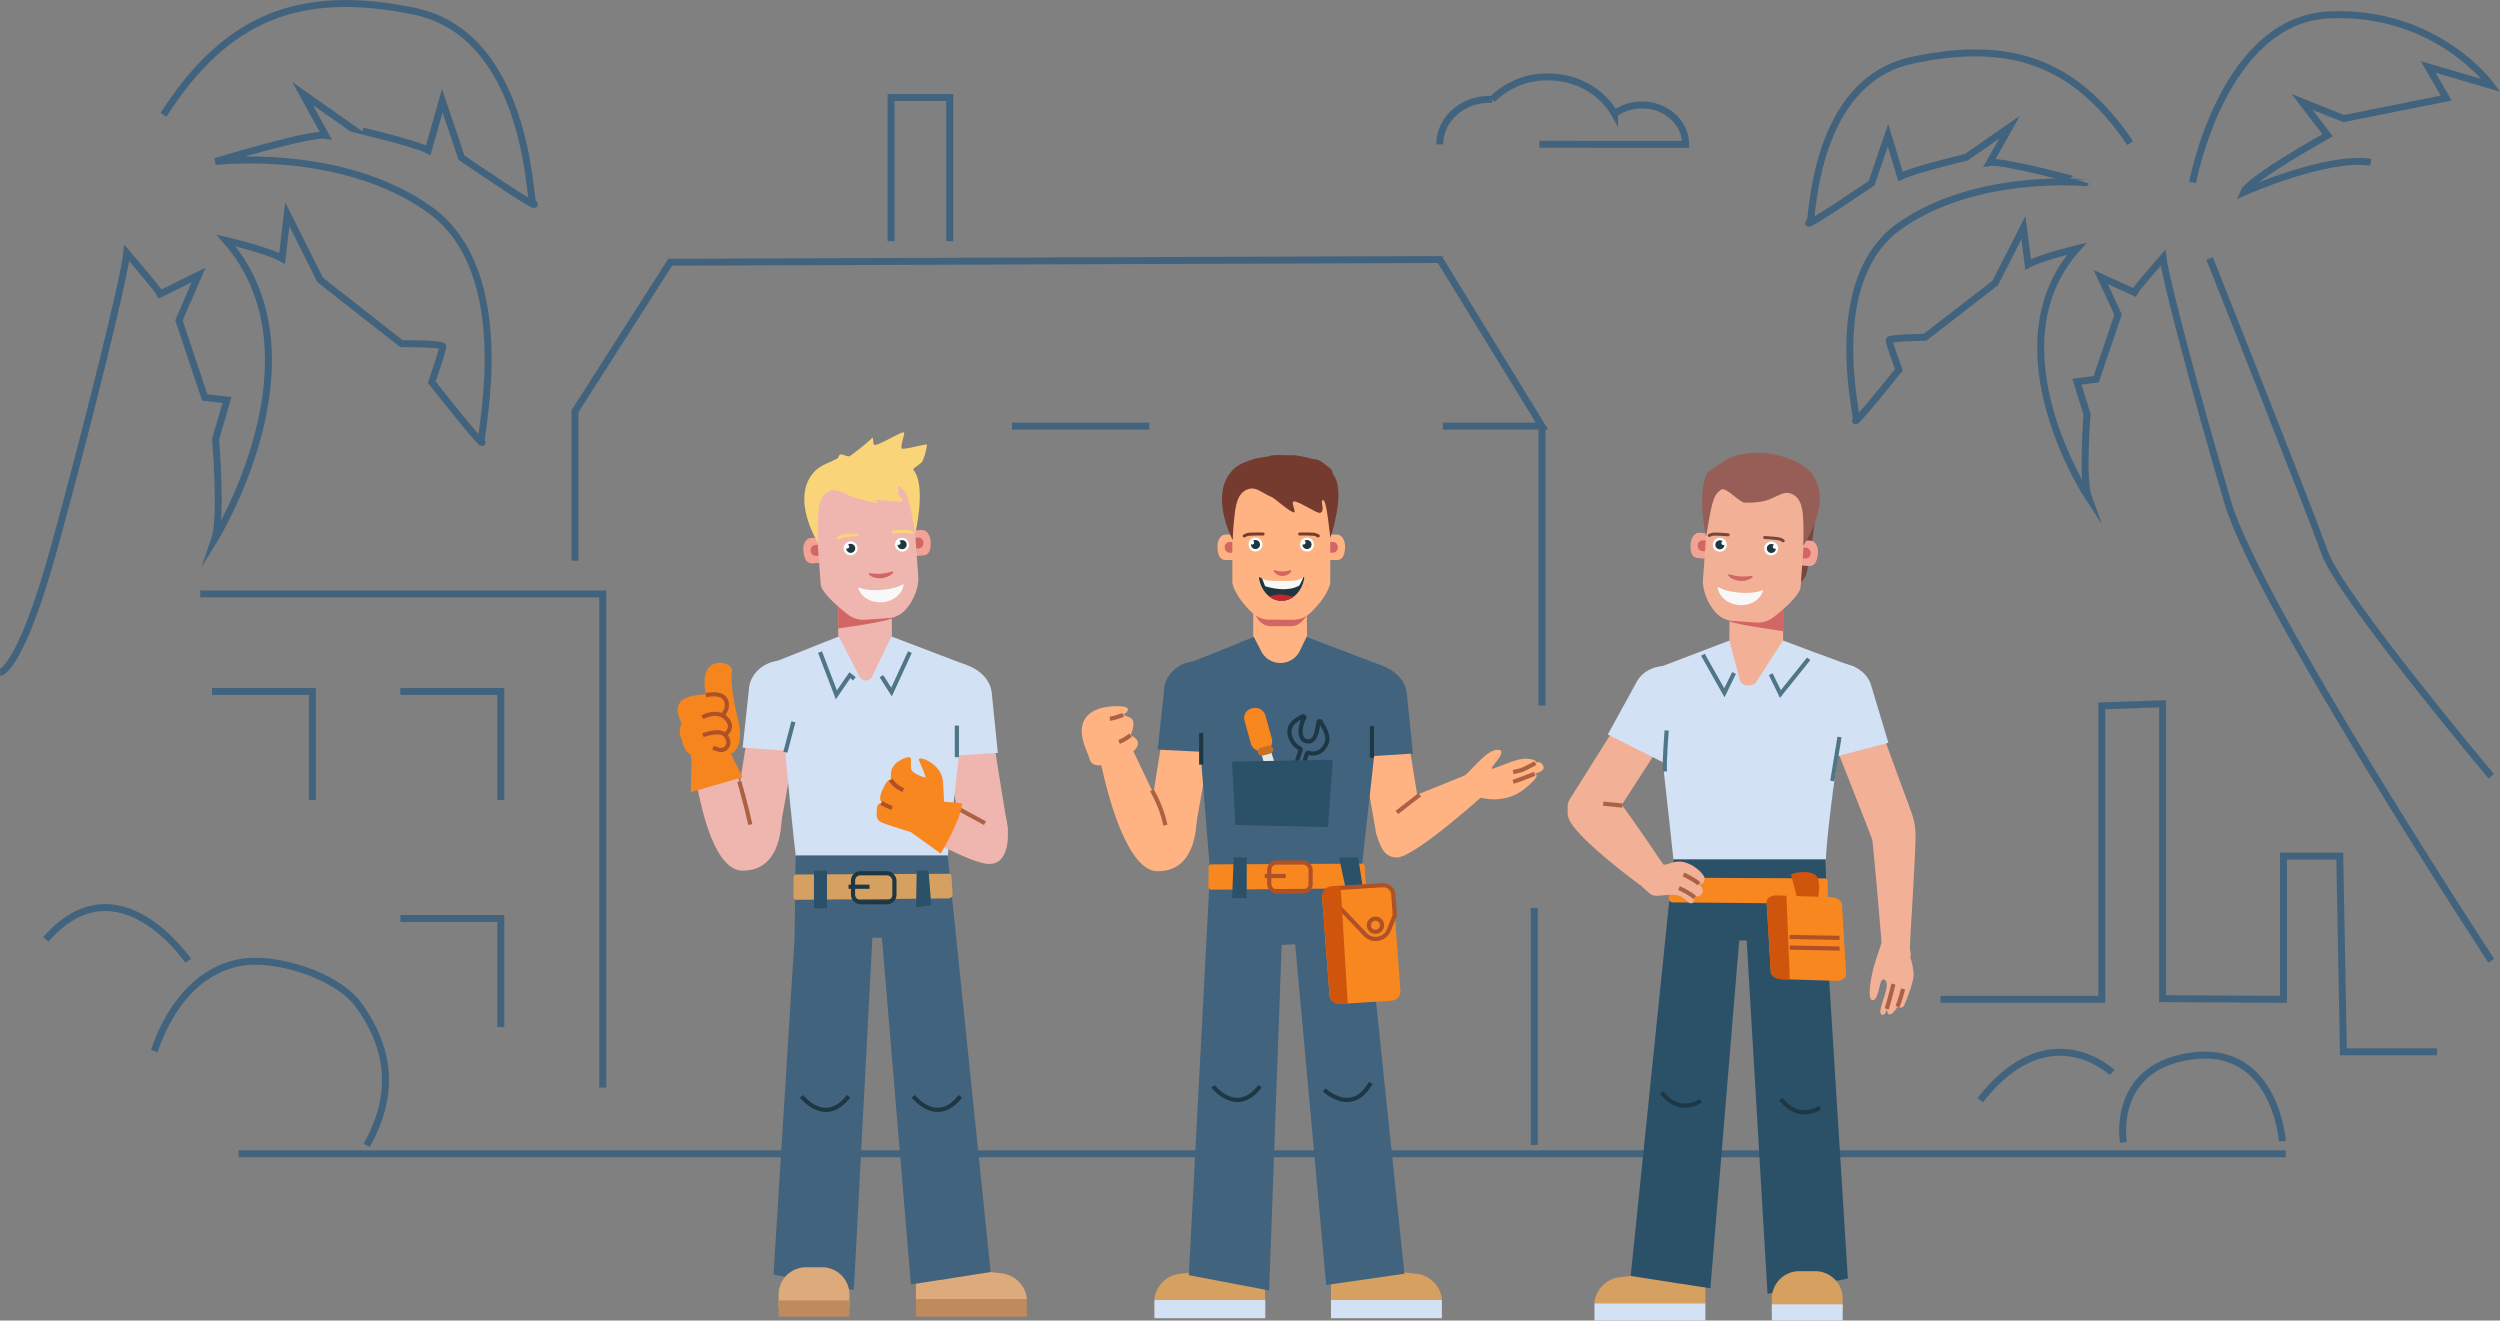 <svg xmlns="http://www.w3.org/2000/svg" xmlns:xlink="http://www.w3.org/1999/xlink" viewBox="0 0 1796.79 949.08"><rect x="0" y="0" width="1796.79" height="949.08" fill="#808080" stroke="none"/><defs><clipPath id="clip-path"><path d="M1298.3,499.48c-.6-11.67,9.51-21.67,22.57-22.35,11.6-.59,21.61,6.35,24.14,16.09h0l12.21,40.65-45.42,11.86-12.12-40A19,19,0,0,1,1298.3,499.48Z" fill="none"/></clipPath><clipPath id="clip-path-2"><path d="M1220.34,506.65c3-11.29-4.35-26.55-17.36-27.95-12.17-1.31-22.49,3-27,12h0l-20.46,37.19L1197.44,549l20.24-36.57A19.39,19.39,0,0,0,1220.34,506.65Z" fill="none"/></clipPath><clipPath id="clip-path-3"><path d="M883.67,493.13c-1.55-11.58-13.33-19.56-26.3-17.82-11.5,1.55-20.06,10.22-20.77,20.24v1l-4.53,42.21,46.81,2.37,4.56-41.54A19.21,19.21,0,0,0,883.67,493.13Z" fill="none"/></clipPath><clipPath id="clip-path-4"><path d="M964.15,496.64c1.62-11.57,14.38-22.73,26.9-18.93,11.71,3.55,19.5,11.6,20.15,21.63h0l4.29,42.24-46.84,3L964.32,503A18.68,18.68,0,0,1,964.15,496.64Z" fill="none"/></clipPath><clipPath id="clip-path-5"><path d="M585.35,492.72c-1.56-11.59-13.33-19.59-26.3-17.82-11.5,1.55-20.07,10.23-20.77,20.23h0l-4.53,42.21,46.83,3.31,4.57-41.52A19.17,19.17,0,0,0,585.35,492.72Z" fill="none"/></clipPath><clipPath id="clip-path-6"><path d="M665.82,496.22c1.62-11.57,14.38-22.73,26.9-18.93,11.71,3.55,19.5,11.6,20.15,21.63h0l4.28,42.21-46.85,3L666,502.57A18.56,18.56,0,0,1,665.82,496.22Z" fill="none"/></clipPath></defs><title>мужики без фона</title><g id="Слой_2" data-name="Слой 2"><g id="Слой_1-2" data-name="Слой 1"><g id="Слой_10" data-name="Слой 10"><line x1="1642.76" y1="829.23" x2="171.45" y2="829.23" fill="none" stroke="#42637d" stroke-miterlimit="10" stroke-width="5"/><path d="M1034.78,103.76c0-17.85,16-32.33,35.8-32.33.62,0,1.24.06,1.86.09a56.1,56.1,0,0,1,40.09-16.25c20.89,0,39,10.78,47.86,26.51a33.21,33.21,0,0,1,19.74-6.33c17.31,0,31.35,12.68,31.35,28.31h-62.71c-12.47,0-14-.08-36.24-.08h-6.16s11.89,0,0,.08" fill="none" stroke="#42637d" stroke-miterlimit="10" stroke-width="5"/><polyline points="433.22 781.63 433.22 426.89 143.95 426.89" fill="none" stroke="#42637d" stroke-miterlimit="10" stroke-width="5"/><polyline points="359.93 575 359.93 496.95 287.77 496.95" fill="none" stroke="#42637d" stroke-miterlimit="10" stroke-width="5"/><polyline points="359.93 738.18 359.93 660.13 287.77 660.13" fill="none" stroke="#42637d" stroke-miterlimit="10" stroke-width="5"/><polyline points="224.51 575 224.51 496.95 152.35 496.95" fill="none" stroke="#42637d" stroke-miterlimit="10" stroke-width="5"/><polyline points="1751.54 755.96 1684.24 755.96 1681.63 615.3 1641.19 615.3 1641.19 718.24 1554.32 717.75 1554.32 505.81 1510.61 507.32 1510.61 718.24 1394.67 718.24" fill="none" stroke="#42637d" stroke-miterlimit="10" stroke-width="5"/><polyline points="1037.02 306.25 1108.23 306.25 1034.78 186.5 481.68 188.47 413.28 295.48 413.28 402.94" fill="none" stroke="#42637d" stroke-miterlimit="10" stroke-width="5"/><line x1="1108.23" y1="306.27" x2="1108.23" y2="507.11" fill="none" stroke="#42637d" stroke-miterlimit="10" stroke-width="5"/><line x1="1102.69" y1="822.95" x2="1102.69" y2="652.55" fill="none" stroke="#42637d" stroke-miterlimit="10" stroke-width="5"/><line x1="825.98" y1="306.27" x2="727.4" y2="306.27" fill="none" stroke="#42637d" stroke-miterlimit="10" stroke-width="5"/><polyline points="682.62 173.38 682.62 70.08 640.44 70.08 640.44 173.38" fill="none" stroke="#42637d" stroke-miterlimit="10" stroke-width="5"/><path d="M1640.41,820.22s-5.37-75.13-72.78-59.87c-50.23,11.37-41.48,60.65-41.48,60.65" fill="none" stroke="#42637d" stroke-miterlimit="10" stroke-width="5"/><path d="M1518.07,770.81s-45.53-43.33-94.83,19.85" fill="none" stroke="#42637d" stroke-miterlimit="10" stroke-width="5"/><path d="M263.51,823.22c18.86-33.22,19.05-67-6-101.22-15.17-20.75-59-34.74-84.29-30.33-32.46,5.67-52.51,34.34-62.34,63.75" fill="none" stroke="#42637d" stroke-miterlimit="10" stroke-width="5"/><path d="M135.31,690.58S84.59,615.89,33,675.13" fill="none" stroke="#42637d" stroke-miterlimit="10" stroke-width="5"/><path d="M1790.48,690.49s-167.55-255.83-189.33-329.42-45.25-162.36-46.57-175.85c0,0-19.33,22.15-20.68,24.89l-24.06-11,12.47,27-15.75,46.45-13.86,1.79,7.3,23.35s-3.72,47.07.91,59.71c0,0-71.24-108.18-8.23-178.7,0,0-26.41,6.42-35,11.37l-3.43-26.45L1434,203.41l-50.45,39s-25.58.33-25.78,2.06,7,21.29,7,21.29-35.33,44.15-30.82,35.6c1.45-2.75-23.68-100.26,31.5-139s133.47-31,133.47-31S1440,115.09,1430,116.82l14.22-25.33L1413.24,113s-38.93,9.32-47.31,13.82l-9-29.58-11.77,34.4s-53.43,36.2-44.25,27.52c2.12-2,2.32-100.64,73.36-115.84s117.19,1.46,156.74,59.52" fill="none" stroke="#42637d" stroke-miterlimit="10" stroke-width="5"/><path d="M.15,483.25s14.29-.84,38.77-89.55S89.72,198,91.15,181.83c0,0,22.44,26.17,24,29.43l27.6-13.65-14.13,32.63,18.53,55.4,16,1.88-8.21,28.15s4.66,56.38-.56,71.63c0,0,81.14-131.2,8-214.51,0,0,30.45,7.16,40.37,12.93l3.74-31.8,23.66,47.31L288.54,247s29.45-.12,29.7,2-7.92,25.68-7.92,25.68,41,52.24,35.77,42.08C344.4,313.42,372.54,196,308.7,150.58s-153.92-34.45-153.92-34.45S222.45,95.42,234,97.29L217.43,67.2l35.8,25.18S298.12,102.77,307.8,108l10.08-35.67,13.82,41s61.81,42.34,51.17,32.11C380.42,143.09,379.39,24.78,297.48,8s-134.9,4.11-180,74.56" fill="none" stroke="#42637d" stroke-miterlimit="10" stroke-width="5"/><path d="M1575.86,131.13S1597.36,14,1674.37,10.68s116.11,50.71,116.11,50.71l-45.33-13.26,13,22.36-73.71,14.74-29.94-12,18.4,24s-56,31-60.34,41c0,0,59.08-26.47,91.4-21.63" fill="none" stroke="#42637d" stroke-miterlimit="10" stroke-width="5"/><path d="M1588.05,185.71s71.74,180.46,82.83,211.69,119.6,160.5,119.6,160.5" fill="none" stroke="#42637d" stroke-miterlimit="10" stroke-width="5"/><path d="M1305.85,363.84s-5.69,45.08-8,49.8-3.82,4.76-3.82,4.76l2.11-37.34,4.18-18.74Z" fill="#77463d"/><path d="M1225.69,919v17.78H1146v-.49a10.78,10.78,0,0,1,.29-2.2,20.73,20.73,0,0,1,18.09-16.16l25.45-2.8a4.07,4.07,0,0,1,4,.38c4.78,4.18,10,11,24.63,3.6C1219.54,918.55,1225.45,918,1225.69,919Z" fill="#d6a061"/><rect x="1145.98" y="936.74" width="79.71" height="12.33" fill="#d3e1f4"/><path d="M1333.46,479.42c-4-.85-22.41,123.12-21.26,144.9l-108.64,1.14c-4.68-45.89-11.2-95.31-14.54-144.5,13.72-5.28,41.69-15.9,55.75-21.28l17.68.23,17.21-.23S1326.32,477.25,1333.46,479.42Z" fill="#d3e1f4"/><path d="M1172,917.07l30.79-299.45h109.39l.75,59,15.15,242.3-57.73,11-15-254H1250c0,.77-20.72,250-20.72,250Z" fill="#2b5168"/><path d="M1242.88,460.2l7.93,29.65c1.78,3.71,9.59,3.82,11.48.17l19.27-29.82V438.13l-27.9-1.13-10.51-.43v2.12l-.11,9.46Z" fill="#f2b197"/><g id="Face_02-3" data-name="Face 02-3"><path d="M1243,446.43c3.81,2.46,38.54,7.2,38.54,7.2V436.4l-27.9-1.13L1243.15,437Z" fill="#d26665"/><g id="ears-3"><path d="M1226.35,398.25l1.07-14.94-6-.43c-3.15-.23-6,3.23-6.34,8.22-.44,7.26,1.88,9.8,5,10l6.11.44C1226.23,400.47,1226.27,399.36,1226.35,398.25Z" fill="#f3a396"/><path d="M1227.15,388.56l-3.26-.23a3.66,3.66,0,0,0-3.65,3.64h0a3.67,3.67,0,0,0,3.1,4.12l3.25.23Z" fill="#d26665"/><path d="M1294.4,403.13l1.07-14.95,6,.43c3.14.23,5.51,4.07,5.1,9-.61,7.26-3.27,9.43-6.41,9.21l-6.12-.44C1294.15,405.35,1294.32,404.26,1294.4,403.13Z" fill="#f3a396"/><path d="M1295,393.43l3.26.24a3.67,3.67,0,0,1,3.09,4.12h0a3.69,3.69,0,0,1-3.65,3.64l-3.26-.23Z" fill="#d26665"/></g><path id="Face-3" d="M1271.54,342.71l-13.92-1c-15.48-1.11-29.17,12.37-30.44,30l-3.24,45.17c-.39,5.34,2.29,16.38,10,24.19a17.67,17.67,0,0,0,11.34,5.18l17.07,1.17a17.71,17.71,0,0,0,11.86-3.52c8.77-6.61,19.52-16.65,19.9-22l3.25-45.16C1298.64,359.13,1287,343.82,1271.54,342.71Z" fill="#f2b197"/><path id="nose-3" d="M1250.78,414.27a31.62,31.62,0,0,1-7.41-1.41c-.84-.28-1.76.15-1.38.65,1.4,1.84,4.65,3.71,8.56,4s7.39-1.11,9-2.72c.45-.44-.4-1-1.27-.85A31.41,31.41,0,0,1,1250.78,414.27Z" fill="#d26665"/><g id="Eyes-3"><g id="Eye_L-3" data-name="Eye L-3"><circle cx="1236.06" cy="391.52" r="5.03" transform="translate(756.95 1596.34) rotate(-85.89)" fill="#f9fffc"/><path d="M1238.55,391.73a1.44,1.44,0,0,1-1.34-1.52,1.42,1.42,0,0,1,.89-1.23,3.27,3.27,0,0,0-5.24,2.33,3.25,3.25,0,1,0,6.49.49h0v-.25A1.5,1.5,0,0,1,1238.55,391.73Z" fill="#20353f"/></g><g id="Eye_R-3" data-name="Eye R-3"><circle cx="1272.99" cy="394.19" r="5.03" transform="translate(788.57 1635.65) rotate(-85.89)" fill="#f9fffc"/><path d="M1275.48,394.39a1.44,1.44,0,0,1-1.33-1.53,1.41,1.41,0,0,1,.89-1.22,3.23,3.23,0,1,0,1.26,2.81v-.25A1.48,1.48,0,0,1,1275.48,394.39Z" fill="#20353f"/></g></g><g id="Brows-3"><path d="M1228.42,385.9a1.1,1.1,0,0,1-1-1.18,1.06,1.06,0,0,1,.66-.91,15.77,15.77,0,0,1,3-1c2.3-.26,10.68.47,11,.5a1.09,1.09,0,0,1-.16,2.18h0a98.66,98.66,0,0,0-10.59-.51,14.34,14.34,0,0,0-2.39.82A1.18,1.18,0,0,1,1228.42,385.9Z" fill="#77463d"/><path d="M1281.48,389.72a1.24,1.24,0,0,1-.47-.15,16.51,16.51,0,0,0-2.25-1.16,98.29,98.29,0,0,0-10.55-1,1.07,1.07,0,1,1,.15-2.14c.35,0,8.75.49,11,1.08a15,15,0,0,1,2.81,1.39,1.1,1.1,0,0,1,.38,1.49A1.16,1.16,0,0,1,1281.48,389.72Z" fill="#77463d"/></g><path id="Hair-3" d="M1296,392.23s22.68-32.5,5.34-52.81c-8.67-10.16-37-19.57-58.43-10.16-2,.9-14.63,8.94-15.69,10.75-8.2,14.07-1.06,45.59-1.06,45.59,4-22.08,4.49-29.67,11-33.77,3.23-2.05,13.28,9.47,16.82,9.47,10.55,0,14-1.09,16.33-1.91,7.6-2.61,11.42-6.58,16.87-4.62,8.37,3,8.57,13.51,8.89,20.62C1296.38,383.87,1296,392.23,1296,392.23Z" fill="#965e56"/><path id="Mouth-3" d="M1250.62,426c-6.35-.46-11.92-1.78-15.38-4-.31-.2-.75,0-.7.33.91,6.56,7.32,11.95,15.45,12.54s15.23-3.84,17.08-10.2c.09-.32-.31-.58-.65-.42C1262.68,425.9,1257,426.42,1250.62,426Z" fill="#f8f8f8"/></g><path d="M1273.43,933.36v8.9h50.94v-8.9a19.74,19.74,0,0,0-19.74-19.75h-11.48A19.75,19.75,0,0,0,1273.43,933.36Z" fill="#d6a061"/><rect x="1273.43" y="937.43" width="50.94" height="11.65" fill="#d3e1f4"/><path d="M1222.39,791.13s-15.12,11.08-28.07-6" fill="none" stroke="#1e3744" stroke-miterlimit="10" stroke-width="3"/><path d="M1308.06,795.93s-15.12,11.07-28.07-6" fill="none" stroke="#1e3744" stroke-miterlimit="10" stroke-width="3"/><path d="M1376.74,601.77a48.83,48.83,0,0,0-3-18c-8.45-23-33-89.89-35.09-95.45-2.57-6.73-17.54-3.47-17.54-3.47-10.34,2-16.77,11.35-14,20.43,0,0,38.43,97.19,38.57,98.45,2.54,23,7,78.31,7,78.31s24.58,16.56,20.07.64C1372.21,680.9,1376.15,626.64,1376.74,601.77Z" fill="#f2b197"/><path d="M1298.3,499.48c-.6-11.67,9.51-21.67,22.57-22.35,11.6-.59,21.61,6.35,24.14,16.09h0l12.21,40.65-45.42,11.86-12.12-40A19,19,0,0,1,1298.3,499.48Z" fill="#d3e1f4"/><path d="M1372.15,685.88a48.62,48.62,0,0,1,3.19,13.62c.38,5.29-4.17,16.86-6.7,22.85a3.06,3.06,0,0,1-4,1.61,3,3,0,0,1-.76-.46h0s-5.15,8.35-7,4.7,0-7.58,0-7.58-1,10.78-4.61,8.5c-4-2.49,7.86-21.5,2.23-24.92-4.17-2.54-3.45,13.56-8.21,14.6s-2-17.14,2-29.06c3.49-10.47,3.9-11.83,3.9-11.83Z" fill="#f2b197"/><path d="M1367.76,710.75a111.83,111.83,0,0,1-4,12.75" fill="none" stroke="#aa6243" stroke-miterlimit="10" stroke-width="3"/><path d="M1360.85,707.26s-3.61,14.56-4.86,17.84" fill="none" stroke="#aa6243" stroke-miterlimit="10" stroke-width="3"/><path d="M1313.72,647.41a2.15,2.15,0,0,1-2.15,2.13h0l-109.4-1a2.86,2.86,0,0,1-2.87-2.84,2.56,2.56,0,0,1,0-.39l.79-12.86a1.77,1.77,0,0,1,1.8-1.64l109.54.52a2.13,2.13,0,0,1,2.15,2.08Z" fill="#f88720"/><path d="M1305.51,650.4s5.64-19.43-2.28-22.46-16.06.56-16.06.56l5.9,22.24Z" fill="#d0550c"/><path d="M1326.83,700.13c.17,2.79-3.13,4.94-7.38,4.8l-33.09-1-5.66-.18c-4.25-.14-7.81-2.51-8-5.29l-2.87-48.22-.12-1.87a4,4,0,0,1,2.31-3.67,9.35,9.35,0,0,1,5.08-1.13l4.73.14,2.1.07,29.33.93,2.59.08a8.39,8.39,0,0,1,1.23.11,8.87,8.87,0,0,1,6,3.13h0a3.87,3.87,0,0,1,.77,2l.65,10.9Z" fill="#f88720"/><path d="M1286.36,703.92l-5.66-.18c-4.25-.14-7.81-2.51-8-5.29l-2.87-48.22-.12-1.87a4,4,0,0,1,2.31-3.67,9.35,9.35,0,0,1,5.08-1.13l6.83.21Z" fill="#d0550c"/><line x1="1286.3" y1="673.38" x2="1322.08" y2="674.09" fill="none" stroke="#af5127" stroke-miterlimit="10" stroke-width="3"/><line x1="1286.36" y1="681.04" x2="1322.14" y2="681.74" fill="none" stroke="#af5127" stroke-miterlimit="10" stroke-width="3"/><line x1="1322.08" y1="529.69" x2="1316.9" y2="561.36" fill="none" stroke="#4e7687" stroke-miterlimit="10" stroke-width="3"/><path d="M1200.15,628.37,1178.63,636s-42.55-31-50.49-46.16,18.51-31.8,26.33-25.21C1162,570.93,1200.15,628.37,1200.15,628.37Z" fill="#f2b197"/><path d="M1203.15,482.57s-13.39-5.72-17.3.32-57.93,92-57.93,92c-3.07,5.78-.76,15.73,10.24,20.52h0c6.68,3.77,15.17,2.08,19-3.78l55.48-86.11c4.57-8.3.25-18.79-9.44-22.91h0" fill="#f2b197"/><path d="M1220.34,506.65c3-11.29-4.35-26.55-17.36-27.95-12.17-1.31-22.49,3-27,12h0l-20.46,37.19L1197.44,549l20.24-36.57A19.39,19.39,0,0,0,1220.34,506.65Z" fill="#d3e1f4"/><path d="M1183,604.28s9.59,16.88,12.75,17.18,7.27-3.3,14.18-1.93,14.35,8,15.13,11.31-2.83,4.85-2.83,4.85l-1.75-.27s4.5,2.31,3.09,6.25-6.61,2.92-9.94.05c0,0,6.26,5.78,2.67,7.27s-4.61-5.2-12.47-5.79-13.57,1.81-17-.25-16.25-15.18-16.25-15.18Z" fill="#f2b197"/><path d="M1206.74,638.23s9,4.23,11.16,6.78" fill="none" stroke="#aa6243" stroke-miterlimit="10" stroke-width="3"/><path d="M1209.91,628.5s9,4.23,11.16,6.78" fill="none" stroke="#aa6243" stroke-miterlimit="10" stroke-width="3"/><line x1="1152.27" y1="577.61" x2="1166.05" y2="578.97" fill="none" stroke="#aa6243" stroke-miterlimit="10" stroke-width="3"/><polyline points="1299.93 473.5 1279.6 498.79 1272.67 484.56" fill="none" stroke="#4e7687" stroke-miterlimit="10" stroke-width="3"/><polyline points="1223.9 470.57 1239.35 497.92 1246.28 483.69" fill="none" stroke="#4e7687" stroke-miterlimit="10" stroke-width="3"/><path d="M1197.84,525s-1.84,23.77-1.22,29.47" fill="none" stroke="#4e7687" stroke-miterlimit="10" stroke-width="3"/><path d="M858.53,482.9s-15.32-.45-16.6,6.63-17.21,107.52-17.21,107.52c-.6,6.52,5.37,14.81,17.36,15h0c7.62.91,14.8-3.93,16-10.79l18-100.85c1-9.42-7-17.43-17.55-17.5h0" fill="#ffb382"/><path d="M883.67,493.13c-1.55-11.58-13.33-19.56-26.3-17.82-11.5,1.55-20.06,10.22-20.77,20.24v1l-4.53,42.21,46.81,2.37,4.56-41.54A19.21,19.21,0,0,0,883.67,493.13Z" fill="#42637d"/><path d="M832.06,626.19c-21.89,0-35.87-55-40-73.86-.43-2-.75-3.54-1-4.63h0c-.22-1.07-.33-1.66-.33-1.66l23-7.84,25,52.45L859.64,577S866,626.19,832.06,626.19Z" fill="#ffb382"/><path d="M827.9,568a88.13,88.13,0,0,1,9.69,25.07" fill="none" stroke="#aa6243" stroke-miterlimit="10" stroke-width="3"/><path d="M781,539.79c.87,2,1.58,4.13,2.27,6.22,1,3.06,5.13,7.61,22-.38,23.22-11,7.27-17.28,7.27-17.28s5.23-10.48-.72-12.78l-4.53-1.73s7.7-5-.18-6C795.44,506.43,767.72,509.13,781,539.79Z" fill="#ffb382"/><path d="M1057.55,555.37l-39,15.79c-4.86-30.15-12.59-78.07-13.44-82.91-1.24-7.09-15.8-7.06-15.8-7.06-10.53,0-18.61,8-17.64,17.41l17.48,100.94c2.68,7.3,4.64,16.74,14.82,16.71,12.72,0,62.57-45.07,62.57-45.07Z" fill="#ffb382"/><line x1="1003.93" y1="583.93" x2="1020.38" y2="571.19" fill="none" stroke="#aa6243" stroke-miterlimit="10" stroke-width="3"/><path d="M964.15,496.64c1.62-11.57,14.38-22.73,26.9-18.93,11.71,3.55,19.5,11.6,20.15,21.63h0l4.29,42.24-46.84,3L964.32,503A18.68,18.68,0,0,1,964.15,496.64Z" fill="#42637d"/><path d="M1064.15,573.25s16.76,5.18,30.79-5.72c15.58-12.11,7.3-11.34,7.3-11.34s11.26-1.87,5.67-7.46c-3-3-7.44,1.56-13.42,2.9,0,0,15.62-3.28,6.9-5.75s-18.09,3.22-28.31,6.53c-5.23,1.69,12.34-13.13,3.46-13.53S1055.64,557,1049.41,560s-2.46,17.54-2.46,17.54Z" fill="#ffb382"/><path d="M956.59,917.31v17h79.71v-.48a10.78,10.78,0,0,0-.29-2.2,20.77,20.77,0,0,0-18.09-16.17l-25.44-2.8a4.1,4.1,0,0,0-4.06.39c-4.78,4.17-10,11-24.62,3.59C962.74,916.13,956.83,916.3,956.59,917.31Z" fill="#d6a061"/><rect x="956.59" y="934.35" width="79.71" height="13.06" fill="#d3e1f4"/><path d="M908.76,917.75l.63,16.6H829.68v-.48a10.78,10.78,0,0,1,.29-2.2,20.73,20.73,0,0,1,18.09-16.17l25.44-2.8a4.09,4.09,0,0,1,4,.39c4.79,4.17,10,11,24.63,3.59C903.24,916.13,913.28,916.18,908.76,917.75Z" fill="#d6a061"/><rect x="829.68" y="934.36" width="79.71" height="13.06" fill="#d3e1f4"/><path d="M1009.37,915.46l-56.22,8.09s-22.3-244.15-22.3-244.93l-9.7.51-3.44,95.06L915.39,838l-3.24,89.49-57.73-11,4.24-80.62L862,772.13l7.69-145.91-12.16-150.9,32.78-13.07V462l12.49-4.75,17.21.22h2.27l15.41-.19h.1l12.48,4.75h0l43.17,16.47C989.61,533.09,983,581.63,978.88,623Z" fill="#42637d"/><path d="M900.72,434.86v22.07l5.78,11.2a15.51,15.51,0,0,0,27.74-.41L939.4,457l-.25-23.66Z" fill="#ffb382"/><path d="M902.34,442.27l1.74,2.69a11.14,11.14,0,0,0,9.33,5.08h14.31a11.18,11.18,0,0,0,8.56-4l3-3.55Z" fill="#d26665"/><g id="ears-4"><path d="M955,399.2v-15h6c3.15,0,5.79,3.66,5.73,8.65-.08,7.28-2.58,9.64-5.73,9.64h-6.14C954.92,401.42,955,400.32,955,399.2Z" fill="#ffb382"/><path d="M954.82,389.47h3.27a3.68,3.68,0,0,1,3.38,3.9h0a3.68,3.68,0,0,1-3.38,3.89h-3.27Z" fill="#d26665"/><path d="M886.74,399.2v-15h-6c-3.15,0-5.79,3.66-5.73,8.65.08,7.28,2.58,9.64,5.73,9.64h6.14C886.79,401.42,886.74,400.32,886.74,399.2Z" fill="#ffb382"/><path d="M886.89,389.47h-3.27a3.66,3.66,0,0,0-3.38,3.9h0a3.67,3.67,0,0,0,3.38,3.89h3.27Z" fill="#d26665"/></g><path id="Face-4" d="M913.87,340.56h14c15.52,0,28.21,14.42,28.21,32.05v45.28c0,5.36-6.7,15.94-15,23.18a17.76,17.76,0,0,1-11.69,4.36l-17.1-.06A17.73,17.73,0,0,1,900.71,441c-8.27-7.23-15-17.78-15-23.12V372.61C885.67,355,898.36,340.56,913.87,340.56Z" fill="#ffb382"/><path id="nose-4" d="M921.73,410.72a16.94,16.94,0,0,0,5.42-.87c.62-.22,1.26.28,1,.75a7.73,7.73,0,0,1-12.75,0c-.3-.47.34-1,1-.75A16.86,16.86,0,0,0,921.73,410.72Z" fill="#d26665"/><g id="Eyes-4"><g id="Eye_L-4" data-name="Eye L-4"><path d="M939.37,396.39a4.89,4.89,0,0,0,5-4.76v-.24a5,5,0,0,0-10,0S934.15,396,939.37,396.39Z" fill="#f9fffc"/><path d="M936.93,391.37a1.43,1.43,0,0,0,.64-2.71,3.2,3.2,0,0,1,1.8-.54,3.25,3.25,0,1,1-3.25,3.25h0v-.25A1.54,1.54,0,0,0,936.93,391.37Z" fill="#20353f"/></g><g id="Eye_R-4" data-name="Eye R-4"><circle cx="902.34" cy="391.37" r="5.03" fill="#f9fffc"/><path d="M899.9,391.37a1.43,1.43,0,0,0,.64-2.71,3.2,3.2,0,0,1,1.8-.54,3.25,3.25,0,1,1-3.25,3.25h0v-.25A1.54,1.54,0,0,0,899.9,391.37Z" fill="#20353f"/></g></g><g id="Brows-4"><path d="M947.45,386.28a1.1,1.1,0,0,0,1.08-1.1,1.07,1.07,0,0,0-.59-1,16.13,16.13,0,0,0-2.89-1.19c-2.28-.42-10.68-.29-11-.28a1.08,1.08,0,0,0-1,1.18,1.1,1.1,0,0,0,1,1h0a96.19,96.19,0,0,1,10.6.25,15.31,15.31,0,0,1,2.32,1A1.13,1.13,0,0,0,947.45,386.28Z" fill="#743b2e"/><path d="M894.25,386.28a1.36,1.36,0,0,0,.49-.12,14.89,14.89,0,0,1,2.32-1,96.07,96.07,0,0,1,10.6-.25,1.09,1.09,0,0,0,.21-2.17h-.21c-.36,0-8.76-.14-11,.28a15.83,15.83,0,0,0-2.89,1.19,1.09,1.09,0,0,0-.48,1.46,1.11,1.11,0,0,0,1,.6Z" fill="#743b2e"/></g><path id="Hair-4" d="M886,388.21s-18.5-34.35,1.6-51.94c4.29-3.75,12.5-5.93,12.5-5.93,1.54-1.17,10.56-1.78,13.06-2.84,2.06-.87,11.89-.18,13.44-.34,6-.59,16.16,2.85,18.61,3,4.56.2,8.65,5.37,10.19,5.91,2.07.74,2.25,4.43,3.45,6.15,8.35,12-2.72,44.42-2.72,44.42-2.43-22.32-3.93-28.59-5.81-27-1.22,1.07,2.31,8.22-1.74,9-2.16.42-14.87-8.28-18.41-8.28-3,0,2,8.29-.36,7.89-3.26-.56-13.48-10-15.8-11-7.39-3.15-10.91-7.39-16.49-5.82-8.56,2.41-9.52,12.87-10.34,19.93C886.15,379.83,886,388.21,886,388.21Z" fill="#743b2e"/><path d="M937.42,415.38a23.27,23.27,0,0,1-1.69,5.89c-.22.49-.46,1-.71,1.44a18.86,18.86,0,0,1-5.25,6.19l-.3.22-.46.31-.24.16-.24.14c-.16.1-.32.2-.48.28s-.51.28-.77.4l-.17.08-.33.15c-.23.11-.46.2-.7.29l-.53.19-.53.16-.52.14a11.56,11.56,0,0,1-1.14.24c-.3,0-.61.09-.92.12h-.06a3.38,3.38,0,0,1-.45,0q-.4,0-.81,0h-1l-.46,0a3.86,3.86,0,0,1-.49-.06l-.45-.06h-.06a3.08,3.08,0,0,1-.66-.13c-.22-.05-.45-.1-.67-.17h0l-.7-.23c-.24-.08-.47-.16-.71-.26l-.31-.13-.31-.13h-.07a17.44,17.44,0,0,1-1.54-.82c-.25-.15-.49-.31-.74-.48h0c-.24-.16-.46-.33-.69-.5h0l-.21-.17h0l-.65-.55-.11-.1h0a17.25,17.25,0,0,1-2.41-2.64,18.17,18.17,0,0,1-1.58-2.47c-.08-.15-.16-.29-.23-.44a16.79,16.79,0,0,1-1-2.15v-.07a21.64,21.64,0,0,1-1.23-4.76c-.07-.46.35-.8.67-.54a7.42,7.42,0,0,0,1.64,1c3.57,1.78,8.52,1.59,14,1.59,6.36,0,12,.25,15.63-2.61C937.08,414.58,937.49,414.92,937.42,415.38Z" fill="#f8f8f8"/><path d="M936.75,414.84a51.83,51.83,0,0,1-2.91,6c-.68.37-1.38.7-2.09,1-6.93,2.73-15.19,1.56-21.49-.24h0l-1-.29-2.11-5.45a8.26,8.26,0,0,1-1.64-1c-.32-.26-.74.08-.67.54a21.93,21.93,0,0,0,1.23,4.76v.07a18.16,18.16,0,0,0,1,2.15c.07.15.15.29.23.44a19.49,19.49,0,0,0,1.58,2.47,18.24,18.24,0,0,0,2.41,2.64h0l.11.1.65.54h0l.22.19h0c.23.17.45.34.69.5h0c.25.17.49.33.74.48a16.13,16.13,0,0,0,1.54.82h.07l.31.13.31.13c.24.1.47.18.71.26l.7.23h0c.22.07.45.12.67.17s.44.1.66.13h.06l.45.06a3.86,3.86,0,0,0,.49.06l.46,0h1q.4,0,.81,0a3.38,3.38,0,0,0,.45,0h.06a5.51,5.51,0,0,0,.92-.12,11.56,11.56,0,0,0,1.14-.24l.52-.14.53-.16.53-.19c.24-.09.47-.18.7-.29l.33-.15.17-.08c.26-.12.51-.26.77-.4s.32-.18.48-.28l.24-.14.24-.16.46-.31.3-.22a18.86,18.86,0,0,0,5.25-6.19c.25-.47.49-.95.71-1.44a23.27,23.27,0,0,0,1.69-5.89C937.49,414.92,937.08,414.58,936.75,414.84Z" fill="#20353f"/><path d="M929.77,428.9l-.3.22-.46.31-.24.16-.24.14c-.16.1-.32.2-.48.28s-.51.28-.77.4l-.17.08-.33.15c-.23.11-.46.2-.7.29l-.53.19-.53.16-.52.14a11.56,11.56,0,0,1-1.14.24c-.3,0-.6.09-.92.12h-.51q-.4,0-.81,0h-1l-.46,0a3.86,3.86,0,0,1-.49-.06l-.45-.06h-.06a3.08,3.08,0,0,1-.66-.13c-.22-.05-.45-.1-.67-.17h0l-.7-.23c-.24-.08-.47-.16-.71-.26l-.31-.13-.31-.13h-.07a17.44,17.44,0,0,1-1.54-.82c-.25-.15-.49-.31-.74-.49h0c-.24-.16-.46-.32-.69-.5h0a19.86,19.86,0,0,1,11.07-1.24C925.62,428,927.86,428.45,929.77,428.9Z" fill="#c1272d"/><path d="M868.52,637.33a2.13,2.13,0,0,0,2.14,2.12h0l108.1-1a2.86,2.86,0,0,0,2.84-2.86c0-.13,0-.25,0-.37l-.79-12.86a1.75,1.75,0,0,0-1.78-1.64l-108.24.52a2.11,2.11,0,0,0-2.13,2.08Z" fill="#f88720"/><line x1="909" y1="629.59" x2="924.05" y2="629.59" fill="none" stroke="#af5127" stroke-miterlimit="10" stroke-width="3"/><rect x="912.22" y="619.9" width="29.74" height="20.83" rx="5.22" ry="5.22" fill="none" stroke="#af5127" stroke-miterlimit="10" stroke-width="3"/><line x1="986.04" y1="544.62" x2="986.04" y2="521.91" fill="none" stroke="#1e3744" stroke-miterlimit="10" stroke-width="3"/><line x1="863.33" y1="549.54" x2="863.33" y2="526.84" fill="none" stroke="#1e3744" stroke-miterlimit="10" stroke-width="3"/><path d="M871.81,780.75s16.89,22,33.78,0" fill="none" stroke="#1e3744" stroke-miterlimit="10" stroke-width="3"/><path d="M951.72,783.3s19.95,19.23,33.41-5" fill="none" stroke="#1e3744" stroke-miterlimit="10" stroke-width="3"/><polygon points="896.05 645.5 896.05 616.25 886.67 616.25 885.54 645.5 896.05 645.5" fill="#2b5168"/><polygon points="980.18 642.25 976.1 616.11 962.41 616.34 968.16 643.34 980.18 642.25" fill="#2b5168"/><path d="M1006.52,711.8a7,7,0,0,1-6.55,7.42h-.17l-31.17,2-5.34.34a7.25,7.25,0,0,1-7.77-6.5l-5-66.53-.19-2.58a6.72,6.72,0,0,1,2-5.32,7.27,7.27,0,0,1,4.73-2.11l4.46-.29,2-.12,27.64-1.79,2.43-.16a5.62,5.62,0,0,1,1.16,0,7.34,7.34,0,0,1,5.78,3.71h0a6.75,6.75,0,0,1,.81,2.75l1.13,15Z" fill="#f88720"/><path d="M1002.48,657.74l-4.21,10.61A10.33,10.33,0,0,1,981,671.41l-23-24.2-.12-2.6a6.79,6.79,0,0,1,2.14-5.26,7.9,7.9,0,0,1,1.51-1.1l2-.12,27.64-1.78,3.59-.14a7.34,7.34,0,0,1,5.78,3.71h0a6.75,6.75,0,0,1,.81,2.75Z" fill="none" stroke="#af5127" stroke-miterlimit="10" stroke-width="3"/><path d="M968.63,721.25l-5.34.34a7.25,7.25,0,0,1-7.77-6.5l-5-66.53-.19-4.19a6.64,6.64,0,0,1,2-5.32,7.25,7.25,0,0,1,4.73-2.11l6.44-.42Z" fill="#d0550c"/><circle cx="988.58" cy="664.97" r="4.74" fill="none" stroke="#af5127" stroke-miterlimit="10" stroke-width="3"/><path d="M930.68,570l8.53-28.26a.92.92,0,0,1,1.12-.66c2.31.67,8.85,1.72,12.71-6.05,3.16-6.38-2.32-12.88-3.77-16.19a.89.89,0,0,0-1.7.28c-.71,4.12-1.6,16-9.2,13.42-5.47-1.88-3.78-11.91-1.11-16.31a.91.91,0,0,0-.19-1.26.86.86,0,0,0-1-.07c-3.53,2-9.34,5.07-9.28,10.6a13.92,13.92,0,0,0,7.6,12.48.93.93,0,0,1,.41,1.14l-10.05,29.78" fill="none" stroke="#1e3744" stroke-miterlimit="10" stroke-width="3"/><path d="M804.3,533.26a32.06,32.06,0,0,0,8.25-4.91" fill="none" stroke="#aa6243" stroke-miterlimit="10" stroke-width="3"/><path d="M797.67,516.54s2.72-.19,9.63-2.7" fill="none" stroke="#aa6243" stroke-miterlimit="10" stroke-width="3"/><path d="M1102.92,556.19s-13.21,5.09-15.43,5.74" fill="none" stroke="#aa6243" stroke-miterlimit="10" stroke-width="3"/><path d="M1103.54,548.45s-7.85,4.35-10.46,5.14a56.5,56.5,0,0,1-5.59,1.28" fill="none" stroke="#aa6243" stroke-miterlimit="10" stroke-width="3"/><path d="M918.26,559.46c1.39-3.49-11.35-38.42-13.74-48.59-.85-3.6-6.31,2.69-6.31,2.69l14.25,48.37,7.6-3.24" fill="#e6e6e6"/><path d="M899.82,509.13l.46-.11a7.6,7.6,0,0,1,9.15,5l4.72,17.11a7,7,0,0,1-5.19,8.43l-.22.05-.46.11a7.61,7.61,0,0,1-9.15-5l-4.76-17.11a7,7,0,0,1,5.19-8.43Z" fill="#f88720"/><path d="M907.79,543l5-1.33a2.84,2.84,0,0,0,2.14-3.38l0-.14V538a3.12,3.12,0,0,0-3.8-2l-5,1.33a2.85,2.85,0,0,0-2.16,3.39s0,.08,0,.13l.06.17A3.13,3.13,0,0,0,907.79,543Z" fill="#c97027"/><polygon points="885.54 547.36 887.79 592.92 954.53 594.49 957.88 546.03 885.54 547.36" fill="#2b5168"/><path d="M560.21,482.48s-15.32-.45-16.6,6.63S526.4,596.63,526.4,596.63c-.6,6.52,5.37,14.81,17.36,15h0c7.62.91,14.8-3.93,16-10.79l18-100.85c1-9.42-7-17.43-17.55-17.5h0" fill="#efb5af"/><path d="M585.35,492.72c-1.56-11.59-13.33-19.59-26.3-17.82-11.5,1.55-20.07,10.23-20.77,20.23h0l-4.53,42.21,46.83,3.31,4.57-41.52A19.17,19.17,0,0,0,585.35,492.72Z" fill="#d3e1f4"/><path d="M540.39,590.23l-14-44.29-27.72,3.44s8.66,76.39,35.09,76.39c34,0,27.57-49.18,27.57-49.18Z" fill="#efb5af"/><path d="M509,480.44c-4.42,6.32-2.22,16-1.59,18.4-4.25.62-14,.82-18.13,5.36-5.42,6,.67,15.5.67,15.5s-3.18,6.86-.2,10.94c0,0,1.95,10.45,6.49,11.44l.8,4.75-.54,22.5,37.25-10.82-8.47-16.72s10.18-3.29,5.29-23.78-5.49-30.55-4.47-35.72S514.23,472.94,509,480.44Z" fill="#f6851e"/><path d="M504.78,515.44s11.83-6.54,18.17,2.06c4.75,6.45-2,10.55-2,10.55" fill="none" stroke="#af5127" stroke-miterlimit="10" stroke-width="3"/><path d="M505.21,528.44s12.93-5.19,16.65.59.22,9.31-2.42,9.92-6.91-1.65-6.91-1.65" fill="none" stroke="#af5127" stroke-miterlimit="10" stroke-width="3"/><path d="M507.3,499.62s12.86-3.13,14.78,4.69c1,4-.27,6.57-2.64,9.49" fill="none" stroke="#af5127" stroke-miterlimit="10" stroke-width="3"/><path d="M531.33,561.64s4.81,16.58,7.94,31" fill="none" stroke="#aa6243" stroke-miterlimit="10" stroke-width="3"/><path d="M658.27,916.13v17.8H738v-.48a10.78,10.78,0,0,0-.29-2.2,20.77,20.77,0,0,0-18.09-16.12l-25.45-2.85a4.1,4.1,0,0,0-4.06.39c-4.78,4.17-10,11-24.62,3.59C664.42,915.73,658.5,915.13,658.27,916.13Z" fill="#ddaa7c"/><rect x="658.27" y="933.93" width="79.71" height="12.33" fill="#bf8a5e"/><path d="M691,480.78s14.56,0,15.8,7.06S724.2,595.13,724.2,595.13c.57,6.52-5.45,14.78-17.44,14.89h0c-7.63.86-14.78-4-16-10.89l-17.4-100.94c-1-9.43,7.12-17.4,17.65-17.4h0" fill="#efb5af"/><path d="M665.82,496.22c1.62-11.57,14.38-22.73,26.9-18.93,11.71,3.55,19.5,11.6,20.15,21.63h0l4.28,42.21-46.85,3L666,502.57A18.56,18.56,0,0,1,665.82,496.22Z" fill="#d3e1f4"/><path d="M639.15,456.86l-17.67.23-17.21-.23-45.25,18s6.83,91.92,14.13,150.67c1.15,9.38,37.67-2.9,37.67-2.9h69.6c4.13-41.4,10.73-90,14.54-144.5Z" fill="#d3e1f4"/><path d="M712,914.24,681.15,614.8H571.83l-.75,59L555.94,916.07l57.73,11L627,674h6.85c0,.77,20.83,249.14,20.83,249.14Z" fill="#42637d"/><path d="M641.08,456.51l-14.3,29.74a5,5,0,0,1-8.91.14L602.4,456.51V434.45l27.89-1.14,10.51-.43V435l.12,9.47Z" fill="#efb5af"/><g id="Face_02-4" data-name="Face 02-4"><path d="M640.94,444.47c-3.82,2.47-38.54,7.2-38.54,7.2V434.45l27.89-1.14L640.82,435Z" fill="#d26665"/><g id="ears-5"><path d="M657.61,396.3l-1.08-14.95,6-.43c3.14-.22,6,3.23,6.34,8.22.43,7.26-1.89,9.8-5,10l-6.12.44C657.72,398.51,657.69,397.41,657.61,396.3Z" fill="#f3a396"/><path d="M656.76,386.6l3.26-.23a3.67,3.67,0,0,1,3.65,3.64h0a3.68,3.68,0,0,1-3.09,4.12l-3.26.24Z" fill="#d26665"/><path d="M589.55,401.19l-1.07-14.94-6,.43c-3.15.22-5.52,4.06-5.1,9,.6,7.26,3.26,9.44,6.41,9.21l6.12-.44C589.76,403.4,589.63,402.3,589.55,401.19Z" fill="#f3a396"/><path d="M589,391.48l-3.25.23a3.66,3.66,0,0,0-3.1,4.12h0a3.67,3.67,0,0,0,3.65,3.64l3.26-.23Z" fill="#d26665"/></g><path id="Face-5" d="M612.41,340.75l13.93-1c15.47-1.12,29.16,12.36,30.43,29.95L660,414.86c.38,5.35-2.29,16.38-10,24.19a17.73,17.73,0,0,1-11.34,5.19l-17.07,1.17a17.79,17.79,0,0,1-11.85-3.52c-8.77-6.62-19.52-16.65-19.91-22l-3.24-45.17C585.31,357.13,596.94,341.86,612.41,340.75Z" fill="#efb5af"/><path id="nose-5" d="M633.15,412.31a31.81,31.81,0,0,0,7.41-1.41c.85-.28,1.76.16,1.38.66-1.4,1.83-4.65,3.7-8.56,4s-7.39-1.1-9-2.72c-.45-.44.39-1,1.27-.84A31.36,31.36,0,0,0,633.15,412.31Z" fill="#d26665"/><g id="Brows-5"><path d="M655.53,383.94a1.09,1.09,0,0,0,.35-2.09h0a16,16,0,0,0-3-1c-2.3-.26-10.67.48-11,.51a1.07,1.07,0,0,0-1,1.13v.05a1.09,1.09,0,0,0,1.16,1h0a98.23,98.23,0,0,1,10.58-.51,16.06,16.06,0,0,1,2.39.82A1,1,0,0,0,655.53,383.94Z" fill="#f9d478"/><path d="M602.47,387.76a1.34,1.34,0,0,0,.48-.15,14.4,14.4,0,0,1,2.24-1.16,97.81,97.81,0,0,1,10.55-1,1.1,1.1,0,0,0,1-1.15,1.08,1.08,0,0,0-1.14-1c-.36,0-8.75.48-11,1.07a15.22,15.22,0,0,0-2.8,1.39,1.07,1.07,0,0,0-.39,1.47v0A1.07,1.07,0,0,0,602.47,387.76Z" fill="#f9d478"/></g><path id="Hair-5" d="M588,390.28s-20.9-32.93-2.12-51.92c4-4,12-6.81,12-6.81,1.46-1.27,4.22-1.41,4.72-3.09,1.32-4.48,5.68.56,8.11-.68,2-1,14.87-11.31,16.16-13.16.93-1.33.31,5.52,1.85,5.25,5.9-1,20.77-11.08,21.16-8.8.27,1.62-3.64,11.57-1.19,11.5,4.56-.12,16.77-3.58,17.37-3.12.76.57-2.21,11.34-3.36,12.49-3.82,3.84-7.27,4.48-6,6.11,9.2,11.41,1.06,45.6,1.06,45.6-4-22.09-4.49-29.68-11-33.77-3.24-2.05.3,2.72-1.45,4.49-1.14,1.16,6.25,5,2.27,6.1-2.12.57-14.11-1.38-17.65-1.13-2.94.21,3.71,2.58,1.37,2.35-3.29-.33-15.31-3.43-17.7-4.25-7.59-2.62-11.41-6.59-16.86-4.63-8.37,3-8.58,13.52-8.89,20.62C587.58,381.92,588,390.28,588,390.28Z" fill="#f9d478"/><path id="Mouth-4" d="M633.33,424c6.35-.45,11.93-1.78,15.38-4,.32-.21.75,0,.71.32-.92,6.57-7.32,12-15.45,12.54s-15.24-3.83-17.08-10.2c-.1-.31.3-.58.64-.42C621.27,424,627,424.46,633.33,424Z" fill="#f8f8f8"/></g><path d="M610.52,930.54v8.89H559.58v-8.89a19.75,19.75,0,0,1,19.75-19.75h11.44a19.75,19.75,0,0,1,19.75,19.75Z" fill="#ddaa7c"/><rect x="559.58" y="934.61" width="50.94" height="11.65" fill="#bf8a5e"/><path d="M570.23,644.59a2.13,2.13,0,0,0,2.14,2.12h0l109.39-1a2.84,2.84,0,0,0,2.87-2.81,2.75,2.75,0,0,0,0-.41l-.8-12.86a1.77,1.77,0,0,0-1.8-1.65l-109.54.52a2.11,2.11,0,0,0-2.15,2.08Z" fill="#d6a061"/><line x1="609.87" y1="637.3" x2="624.92" y2="637.3" fill="none" stroke="#1e3744" stroke-miterlimit="10" stroke-width="3"/><rect x="613.09" y="627.61" width="29.74" height="20.83" rx="5.22" ry="5.22" fill="none" stroke="#1e3744" stroke-miterlimit="10" stroke-width="3"/><line x1="687.72" y1="544.19" x2="687.72" y2="521.49" fill="none" stroke="#4e7687" stroke-miterlimit="10" stroke-width="3"/><path d="M705.69,584.45l-3.61-.94L646.5,569l-5.45,18.87s51.43,31.49,68.49,33,16.06-23.46,13.29-33.94C720.22,577,705.69,584.45,705.69,584.45Z" fill="#efb5af"/><line x1="689.63" y1="581.71" x2="707.92" y2="591.64" fill="none" stroke="#aa6243" stroke-miterlimit="10" stroke-width="3"/><path d="M678.58,576.2c-.27-2-.54-13.15-1.1-16.23-2.22-12.16-18.16-17.17-17.1-13.84.78,2.43,4.79,10.78,4.86,12.89-5.18-1.64-10.39-4-10.55-7-.32-6,1.46-8.61-3.08-7.59,0,0-11.37,3.11-11.28,11.77,0,2.59-.25,4,0,4.71-.8-.55-2.17-.61-4,2.64-3,5.34-5,10.39-2.89,12.73.69.75,1.12,1.18,1.38,1.41-1.07-.33-4.23-1-4.5,3.08-.32,4.86-1.13,8.4,3.23,10.33s21.11,6.95,21.11,6.95l21.44,15.44s14.87-24.73,15.31-36.16Z" fill="#f88720"/><path d="M640.31,560.34s1.17,3.83,8.87,7.65" fill="none" stroke="#af5127" stroke-miterlimit="10" stroke-width="3"/><path d="M633.42,577a41.71,41.71,0,0,0,7.7,3.64" fill="none" stroke="#af5127" stroke-miterlimit="10" stroke-width="3"/><rect x="585" y="625.77" width="9.37" height="27.1" fill="#2b5168"/><polygon points="658.84 625.76 658.37 652.01 669.34 650.75 667.36 625.76 658.84 625.76" fill="#2b5168"/><g id="Eyes-5"><g id="Eye_L-5" data-name="Eye L-5"><circle cx="648.31" cy="391.48" r="5.03" transform="translate(-26.39 47.47) rotate(-4.11)" fill="#f9fffc"/><path d="M645.9,391.62a1.43,1.43,0,0,0,1.32-1.53,1.41,1.41,0,0,0-.88-1.22,3.27,3.27,0,1,1-1.25,2.81,1,1,0,0,1,0-.25A1.49,1.49,0,0,0,645.9,391.62Z" fill="#20353f"/></g><g id="Eye_R-5" data-name="Eye R-5"><circle cx="611.37" cy="394.12" r="5.03" transform="translate(-26.68 44.83) rotate(-4.11)" fill="#f9fffc"/><path d="M609,394.28a1.44,1.44,0,0,0,1.33-1.52,1.41,1.41,0,0,0-.88-1.23,3.25,3.25,0,1,1-.6,4.55,3.16,3.16,0,0,1-.66-1.74v-.21A1.51,1.51,0,0,0,609,394.28Z" fill="#20353f"/></g></g><path d="M656.43,787.9s16.89,22,33.77,0" fill="none" stroke="#1e3744" stroke-miterlimit="10" stroke-width="3"/><path d="M576.09,787.9s16.89,22,33.78,0" fill="none" stroke="#1e3744" stroke-miterlimit="10" stroke-width="3"/><polyline points="589.37 468.67 601.11 499.4 610.78 485.3 614.09 487.83" fill="none" stroke="#4e7687" stroke-miterlimit="10" stroke-width="3"/><polyline points="633.49 485.96 640.76 497.37 653.97 468.67" fill="none" stroke="#4e7687" stroke-miterlimit="10" stroke-width="3"/><line x1="564.45" y1="540.66" x2="570.23" y2="518.76" fill="none" stroke="#4e7687" stroke-miterlimit="10" stroke-width="3"/></g></g></g></svg>